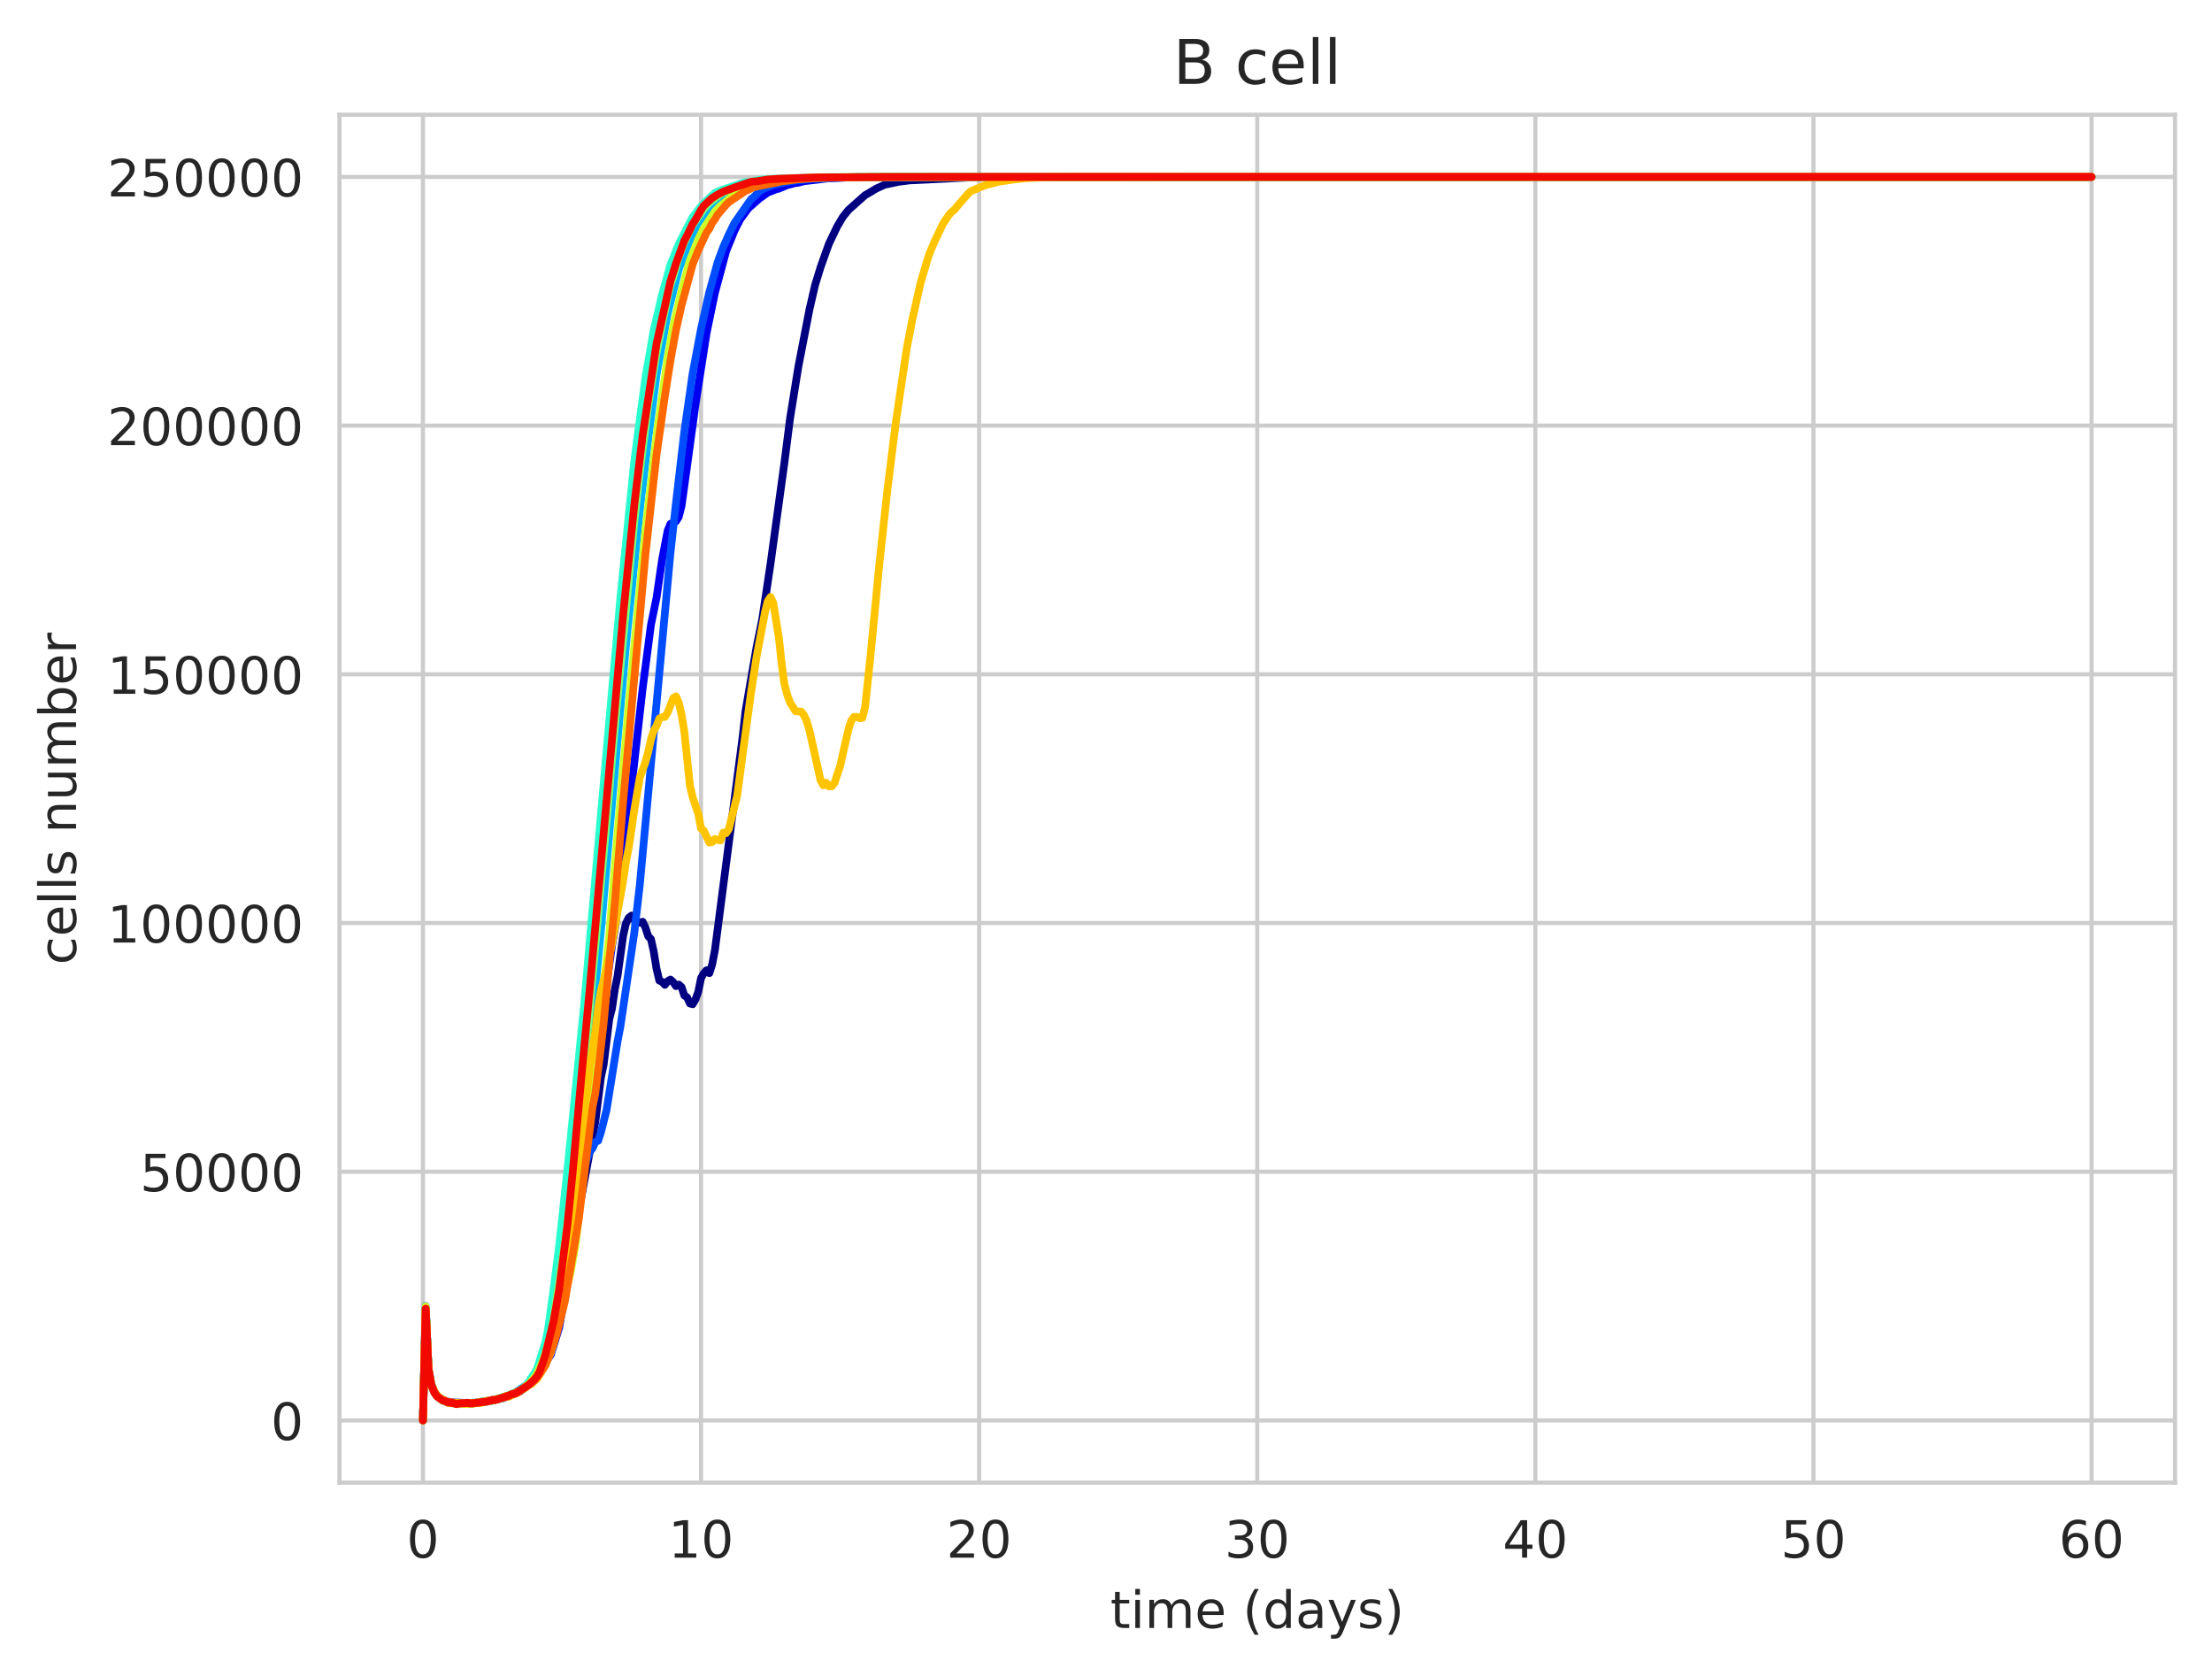 <?xml version="1.0" encoding="utf-8" standalone="no"?>
<!DOCTYPE svg PUBLIC "-//W3C//DTD SVG 1.1//EN"
  "http://www.w3.org/Graphics/SVG/1.1/DTD/svg11.dtd">
<!-- Created with matplotlib (https://matplotlib.org/) -->
<svg height="325.986pt" version="1.1" viewBox="0 0 430.373 325.986" width="430.373pt" xmlns="http://www.w3.org/2000/svg" xmlns:xlink="http://www.w3.org/1999/xlink">
 <defs>
  <style type="text/css">
*{stroke-linecap:butt;stroke-linejoin:round;white-space:pre;}
  </style>
 </defs>
 <g id="figure_1">
  <g id="patch_1">
   <path d="M 0 325.986 
L 430.373 325.986 
L 430.373 0 
L 0 0 
z
" style="fill:#ffffff;"/>
  </g>
  <g id="axes_1">
   <g id="patch_2">
    <path d="M 66.053 288.43 
L 423.173 288.43 
L 423.173 22.318 
L 66.053 22.318 
z
" style="fill:#ffffff;"/>
   </g>
   <g id="matplotlib.axis_1">
    <g id="xtick_1">
     <g id="line2d_1">
      <path clip-path="url(#pcdb2f65df1)" d="M 82.286 288.43 
L 82.286 22.318 
" style="fill:none;stroke:#cccccc;stroke-linecap:round;stroke-width:0.8;"/>
     </g>
     <g id="text_1">
      <!-- 0 -->
      <defs>
       <path d="M 31.781 66.406 
Q 24.172 66.406 20.328 58.906 
Q 16.5 51.422 16.5 36.375 
Q 16.5 21.391 20.328 13.891 
Q 24.172 6.391 31.781 6.391 
Q 39.453 6.391 43.281 13.891 
Q 47.125 21.391 47.125 36.375 
Q 47.125 51.422 43.281 58.906 
Q 39.453 66.406 31.781 66.406 
z
M 31.781 74.219 
Q 44.047 74.219 50.516 64.516 
Q 56.984 54.828 56.984 36.375 
Q 56.984 17.969 50.516 8.266 
Q 44.047 -1.422 31.781 -1.422 
Q 19.531 -1.422 13.062 8.266 
Q 6.594 17.969 6.594 36.375 
Q 6.594 54.828 13.062 64.516 
Q 19.531 74.219 31.781 74.219 
z
" id="DejaVuSans-48"/>
      </defs>
      <g style="fill:#262626;" transform="translate(79.105 303.029)scale(0.1 -0.1)">
       <use xlink:href="#DejaVuSans-48"/>
      </g>
     </g>
    </g>
    <g id="xtick_2">
     <g id="line2d_2">
      <path clip-path="url(#pcdb2f65df1)" d="M 136.395 288.43 
L 136.395 22.318 
" style="fill:none;stroke:#cccccc;stroke-linecap:round;stroke-width:0.8;"/>
     </g>
     <g id="text_2">
      <!-- 10 -->
      <defs>
       <path d="M 12.406 8.297 
L 28.516 8.297 
L 28.516 63.922 
L 10.984 60.406 
L 10.984 69.391 
L 28.422 72.906 
L 38.281 72.906 
L 38.281 8.297 
L 54.391 8.297 
L 54.391 0 
L 12.406 0 
z
" id="DejaVuSans-49"/>
      </defs>
      <g style="fill:#262626;" transform="translate(130.032 303.029)scale(0.1 -0.1)">
       <use xlink:href="#DejaVuSans-49"/>
       <use x="63.623" xlink:href="#DejaVuSans-48"/>
      </g>
     </g>
    </g>
    <g id="xtick_3">
     <g id="line2d_3">
      <path clip-path="url(#pcdb2f65df1)" d="M 190.504 288.43 
L 190.504 22.318 
" style="fill:none;stroke:#cccccc;stroke-linecap:round;stroke-width:0.8;"/>
     </g>
     <g id="text_3">
      <!-- 20 -->
      <defs>
       <path d="M 19.188 8.297 
L 53.609 8.297 
L 53.609 0 
L 7.328 0 
L 7.328 8.297 
Q 12.938 14.109 22.625 23.891 
Q 32.328 33.688 34.812 36.531 
Q 39.547 41.844 41.422 45.531 
Q 43.312 49.219 43.312 52.781 
Q 43.312 58.594 39.234 62.25 
Q 35.156 65.922 28.609 65.922 
Q 23.969 65.922 18.812 64.312 
Q 13.672 62.703 7.812 59.422 
L 7.812 69.391 
Q 13.766 71.781 18.938 73 
Q 24.125 74.219 28.422 74.219 
Q 39.75 74.219 46.484 68.547 
Q 53.219 62.891 53.219 53.422 
Q 53.219 48.922 51.531 44.891 
Q 49.859 40.875 45.406 35.406 
Q 44.188 33.984 37.641 27.219 
Q 31.109 20.453 19.188 8.297 
z
" id="DejaVuSans-50"/>
      </defs>
      <g style="fill:#262626;" transform="translate(184.142 303.029)scale(0.1 -0.1)">
       <use xlink:href="#DejaVuSans-50"/>
       <use x="63.623" xlink:href="#DejaVuSans-48"/>
      </g>
     </g>
    </g>
    <g id="xtick_4">
     <g id="line2d_4">
      <path clip-path="url(#pcdb2f65df1)" d="M 244.613 288.43 
L 244.613 22.318 
" style="fill:none;stroke:#cccccc;stroke-linecap:round;stroke-width:0.8;"/>
     </g>
     <g id="text_4">
      <!-- 30 -->
      <defs>
       <path d="M 40.578 39.312 
Q 47.656 37.797 51.625 33 
Q 55.609 28.219 55.609 21.188 
Q 55.609 10.406 48.188 4.484 
Q 40.766 -1.422 27.094 -1.422 
Q 22.516 -1.422 17.656 -0.516 
Q 12.797 0.391 7.625 2.203 
L 7.625 11.719 
Q 11.719 9.328 16.594 8.109 
Q 21.484 6.891 26.812 6.891 
Q 36.078 6.891 40.938 10.547 
Q 45.797 14.203 45.797 21.188 
Q 45.797 27.641 41.281 31.266 
Q 36.766 34.906 28.719 34.906 
L 20.219 34.906 
L 20.219 43.016 
L 29.109 43.016 
Q 36.375 43.016 40.234 45.922 
Q 44.094 48.828 44.094 54.297 
Q 44.094 59.906 40.109 62.906 
Q 36.141 65.922 28.719 65.922 
Q 24.656 65.922 20.016 65.031 
Q 15.375 64.156 9.812 62.312 
L 9.812 71.094 
Q 15.438 72.656 20.344 73.438 
Q 25.25 74.219 29.594 74.219 
Q 40.828 74.219 47.359 69.109 
Q 53.906 64.016 53.906 55.328 
Q 53.906 49.266 50.438 45.094 
Q 46.969 40.922 40.578 39.312 
z
" id="DejaVuSans-51"/>
      </defs>
      <g style="fill:#262626;" transform="translate(238.251 303.029)scale(0.1 -0.1)">
       <use xlink:href="#DejaVuSans-51"/>
       <use x="63.623" xlink:href="#DejaVuSans-48"/>
      </g>
     </g>
    </g>
    <g id="xtick_5">
     <g id="line2d_5">
      <path clip-path="url(#pcdb2f65df1)" d="M 298.722 288.43 
L 298.722 22.318 
" style="fill:none;stroke:#cccccc;stroke-linecap:round;stroke-width:0.8;"/>
     </g>
     <g id="text_5">
      <!-- 40 -->
      <defs>
       <path d="M 37.797 64.312 
L 12.891 25.391 
L 37.797 25.391 
z
M 35.203 72.906 
L 47.609 72.906 
L 47.609 25.391 
L 58.016 25.391 
L 58.016 17.188 
L 47.609 17.188 
L 47.609 0 
L 37.797 0 
L 37.797 17.188 
L 4.891 17.188 
L 4.891 26.703 
z
" id="DejaVuSans-52"/>
      </defs>
      <g style="fill:#262626;" transform="translate(292.36 303.029)scale(0.1 -0.1)">
       <use xlink:href="#DejaVuSans-52"/>
       <use x="63.623" xlink:href="#DejaVuSans-48"/>
      </g>
     </g>
    </g>
    <g id="xtick_6">
     <g id="line2d_6">
      <path clip-path="url(#pcdb2f65df1)" d="M 352.831 288.43 
L 352.831 22.318 
" style="fill:none;stroke:#cccccc;stroke-linecap:round;stroke-width:0.8;"/>
     </g>
     <g id="text_6">
      <!-- 50 -->
      <defs>
       <path d="M 10.797 72.906 
L 49.516 72.906 
L 49.516 64.594 
L 19.828 64.594 
L 19.828 46.734 
Q 21.969 47.469 24.109 47.828 
Q 26.266 48.188 28.422 48.188 
Q 40.625 48.188 47.75 41.5 
Q 54.891 34.812 54.891 23.391 
Q 54.891 11.625 47.562 5.094 
Q 40.234 -1.422 26.906 -1.422 
Q 22.312 -1.422 17.547 -0.641 
Q 12.797 0.141 7.719 1.703 
L 7.719 11.625 
Q 12.109 9.234 16.797 8.062 
Q 21.484 6.891 26.703 6.891 
Q 35.156 6.891 40.078 11.328 
Q 45.016 15.766 45.016 23.391 
Q 45.016 31 40.078 35.438 
Q 35.156 39.891 26.703 39.891 
Q 22.75 39.891 18.812 39.016 
Q 14.891 38.141 10.797 36.281 
z
" id="DejaVuSans-53"/>
      </defs>
      <g style="fill:#262626;" transform="translate(346.469 303.029)scale(0.1 -0.1)">
       <use xlink:href="#DejaVuSans-53"/>
       <use x="63.623" xlink:href="#DejaVuSans-48"/>
      </g>
     </g>
    </g>
    <g id="xtick_7">
     <g id="line2d_7">
      <path clip-path="url(#pcdb2f65df1)" d="M 406.94 288.43 
L 406.94 22.318 
" style="fill:none;stroke:#cccccc;stroke-linecap:round;stroke-width:0.8;"/>
     </g>
     <g id="text_7">
      <!-- 60 -->
      <defs>
       <path d="M 33.016 40.375 
Q 26.375 40.375 22.484 35.828 
Q 18.609 31.297 18.609 23.391 
Q 18.609 15.531 22.484 10.953 
Q 26.375 6.391 33.016 6.391 
Q 39.656 6.391 43.531 10.953 
Q 47.406 15.531 47.406 23.391 
Q 47.406 31.297 43.531 35.828 
Q 39.656 40.375 33.016 40.375 
z
M 52.594 71.297 
L 52.594 62.312 
Q 48.875 64.062 45.094 64.984 
Q 41.312 65.922 37.594 65.922 
Q 27.828 65.922 22.672 59.328 
Q 17.531 52.734 16.797 39.406 
Q 19.672 43.656 24.016 45.922 
Q 28.375 48.188 33.594 48.188 
Q 44.578 48.188 50.953 41.516 
Q 57.328 34.859 57.328 23.391 
Q 57.328 12.156 50.688 5.359 
Q 44.047 -1.422 33.016 -1.422 
Q 20.359 -1.422 13.672 8.266 
Q 6.984 17.969 6.984 36.375 
Q 6.984 53.656 15.188 63.938 
Q 23.391 74.219 37.203 74.219 
Q 40.922 74.219 44.703 73.484 
Q 48.484 72.75 52.594 71.297 
z
" id="DejaVuSans-54"/>
      </defs>
      <g style="fill:#262626;" transform="translate(400.578 303.029)scale(0.1 -0.1)">
       <use xlink:href="#DejaVuSans-54"/>
       <use x="63.623" xlink:href="#DejaVuSans-48"/>
      </g>
     </g>
    </g>
    <g id="text_8">
     <!-- time (days) -->
     <defs>
      <path d="M 18.312 70.219 
L 18.312 54.688 
L 36.812 54.688 
L 36.812 47.703 
L 18.312 47.703 
L 18.312 18.016 
Q 18.312 11.328 20.141 9.422 
Q 21.969 7.516 27.594 7.516 
L 36.812 7.516 
L 36.812 0 
L 27.594 0 
Q 17.188 0 13.234 3.875 
Q 9.281 7.766 9.281 18.016 
L 9.281 47.703 
L 2.688 47.703 
L 2.688 54.688 
L 9.281 54.688 
L 9.281 70.219 
z
" id="DejaVuSans-116"/>
      <path d="M 9.422 54.688 
L 18.406 54.688 
L 18.406 0 
L 9.422 0 
z
M 9.422 75.984 
L 18.406 75.984 
L 18.406 64.594 
L 9.422 64.594 
z
" id="DejaVuSans-105"/>
      <path d="M 52 44.188 
Q 55.375 50.25 60.062 53.125 
Q 64.75 56 71.094 56 
Q 79.641 56 84.281 50.016 
Q 88.922 44.047 88.922 33.016 
L 88.922 0 
L 79.891 0 
L 79.891 32.719 
Q 79.891 40.578 77.094 44.375 
Q 74.312 48.188 68.609 48.188 
Q 61.625 48.188 57.562 43.547 
Q 53.516 38.922 53.516 30.906 
L 53.516 0 
L 44.484 0 
L 44.484 32.719 
Q 44.484 40.625 41.703 44.406 
Q 38.922 48.188 33.109 48.188 
Q 26.219 48.188 22.156 43.531 
Q 18.109 38.875 18.109 30.906 
L 18.109 0 
L 9.078 0 
L 9.078 54.688 
L 18.109 54.688 
L 18.109 46.188 
Q 21.188 51.219 25.484 53.609 
Q 29.781 56 35.688 56 
Q 41.656 56 45.828 52.969 
Q 50 49.953 52 44.188 
z
" id="DejaVuSans-109"/>
      <path d="M 56.203 29.594 
L 56.203 25.203 
L 14.891 25.203 
Q 15.484 15.922 20.484 11.062 
Q 25.484 6.203 34.422 6.203 
Q 39.594 6.203 44.453 7.469 
Q 49.312 8.734 54.109 11.281 
L 54.109 2.781 
Q 49.266 0.734 44.188 -0.344 
Q 39.109 -1.422 33.891 -1.422 
Q 20.797 -1.422 13.156 6.188 
Q 5.516 13.812 5.516 26.812 
Q 5.516 40.234 12.766 48.109 
Q 20.016 56 32.328 56 
Q 43.359 56 49.781 48.891 
Q 56.203 41.797 56.203 29.594 
z
M 47.219 32.234 
Q 47.125 39.594 43.094 43.984 
Q 39.062 48.391 32.422 48.391 
Q 24.906 48.391 20.391 44.141 
Q 15.875 39.891 15.188 32.172 
z
" id="DejaVuSans-101"/>
      <path id="DejaVuSans-32"/>
      <path d="M 31 75.875 
Q 24.469 64.656 21.281 53.656 
Q 18.109 42.672 18.109 31.391 
Q 18.109 20.125 21.312 9.062 
Q 24.516 -2 31 -13.188 
L 23.188 -13.188 
Q 15.875 -1.703 12.234 9.375 
Q 8.594 20.453 8.594 31.391 
Q 8.594 42.281 12.203 53.312 
Q 15.828 64.359 23.188 75.875 
z
" id="DejaVuSans-40"/>
      <path d="M 45.406 46.391 
L 45.406 75.984 
L 54.391 75.984 
L 54.391 0 
L 45.406 0 
L 45.406 8.203 
Q 42.578 3.328 38.25 0.953 
Q 33.938 -1.422 27.875 -1.422 
Q 17.969 -1.422 11.734 6.484 
Q 5.516 14.406 5.516 27.297 
Q 5.516 40.188 11.734 48.094 
Q 17.969 56 27.875 56 
Q 33.938 56 38.25 53.625 
Q 42.578 51.266 45.406 46.391 
z
M 14.797 27.297 
Q 14.797 17.391 18.875 11.75 
Q 22.953 6.109 30.078 6.109 
Q 37.203 6.109 41.297 11.75 
Q 45.406 17.391 45.406 27.297 
Q 45.406 37.203 41.297 42.844 
Q 37.203 48.484 30.078 48.484 
Q 22.953 48.484 18.875 42.844 
Q 14.797 37.203 14.797 27.297 
z
" id="DejaVuSans-100"/>
      <path d="M 34.281 27.484 
Q 23.391 27.484 19.188 25 
Q 14.984 22.516 14.984 16.5 
Q 14.984 11.719 18.141 8.906 
Q 21.297 6.109 26.703 6.109 
Q 34.188 6.109 38.703 11.406 
Q 43.219 16.703 43.219 25.484 
L 43.219 27.484 
z
M 52.203 31.203 
L 52.203 0 
L 43.219 0 
L 43.219 8.297 
Q 40.141 3.328 35.547 0.953 
Q 30.953 -1.422 24.312 -1.422 
Q 15.922 -1.422 10.953 3.297 
Q 6 8.016 6 15.922 
Q 6 25.141 12.172 29.828 
Q 18.359 34.516 30.609 34.516 
L 43.219 34.516 
L 43.219 35.406 
Q 43.219 41.609 39.141 45 
Q 35.062 48.391 27.688 48.391 
Q 23 48.391 18.547 47.266 
Q 14.109 46.141 10.016 43.891 
L 10.016 52.203 
Q 14.938 54.109 19.578 55.047 
Q 24.219 56 28.609 56 
Q 40.484 56 46.344 49.844 
Q 52.203 43.703 52.203 31.203 
z
" id="DejaVuSans-97"/>
      <path d="M 32.172 -5.078 
Q 28.375 -14.844 24.75 -17.812 
Q 21.141 -20.797 15.094 -20.797 
L 7.906 -20.797 
L 7.906 -13.281 
L 13.188 -13.281 
Q 16.891 -13.281 18.938 -11.516 
Q 21 -9.766 23.484 -3.219 
L 25.094 0.875 
L 2.984 54.688 
L 12.5 54.688 
L 29.594 11.922 
L 46.688 54.688 
L 56.203 54.688 
z
" id="DejaVuSans-121"/>
      <path d="M 44.281 53.078 
L 44.281 44.578 
Q 40.484 46.531 36.375 47.5 
Q 32.281 48.484 27.875 48.484 
Q 21.188 48.484 17.844 46.438 
Q 14.5 44.391 14.5 40.281 
Q 14.5 37.156 16.891 35.375 
Q 19.281 33.594 26.516 31.984 
L 29.594 31.297 
Q 39.156 29.25 43.188 25.516 
Q 47.219 21.781 47.219 15.094 
Q 47.219 7.469 41.188 3.016 
Q 35.156 -1.422 24.609 -1.422 
Q 20.219 -1.422 15.453 -0.562 
Q 10.688 0.297 5.422 2 
L 5.422 11.281 
Q 10.406 8.688 15.234 7.391 
Q 20.062 6.109 24.812 6.109 
Q 31.156 6.109 34.562 8.281 
Q 37.984 10.453 37.984 14.406 
Q 37.984 18.062 35.516 20.016 
Q 33.062 21.969 24.703 23.781 
L 21.578 24.516 
Q 13.234 26.266 9.516 29.906 
Q 5.812 33.547 5.812 39.891 
Q 5.812 47.609 11.281 51.797 
Q 16.75 56 26.812 56 
Q 31.781 56 36.172 55.266 
Q 40.578 54.547 44.281 53.078 
z
" id="DejaVuSans-115"/>
      <path d="M 8.016 75.875 
L 15.828 75.875 
Q 23.141 64.359 26.781 53.312 
Q 30.422 42.281 30.422 31.391 
Q 30.422 20.453 26.781 9.375 
Q 23.141 -1.703 15.828 -13.188 
L 8.016 -13.188 
Q 14.5 -2 17.703 9.062 
Q 20.906 20.125 20.906 31.391 
Q 20.906 42.672 17.703 53.656 
Q 14.5 64.656 8.016 75.875 
z
" id="DejaVuSans-41"/>
     </defs>
     <g style="fill:#262626;" transform="translate(216.024 316.707)scale(0.1 -0.1)">
      <use xlink:href="#DejaVuSans-116"/>
      <use x="39.209" xlink:href="#DejaVuSans-105"/>
      <use x="66.992" xlink:href="#DejaVuSans-109"/>
      <use x="164.404" xlink:href="#DejaVuSans-101"/>
      <use x="225.928" xlink:href="#DejaVuSans-32"/>
      <use x="257.715" xlink:href="#DejaVuSans-40"/>
      <use x="296.729" xlink:href="#DejaVuSans-100"/>
      <use x="360.205" xlink:href="#DejaVuSans-97"/>
      <use x="421.484" xlink:href="#DejaVuSans-121"/>
      <use x="480.664" xlink:href="#DejaVuSans-115"/>
      <use x="532.764" xlink:href="#DejaVuSans-41"/>
     </g>
    </g>
   </g>
   <g id="matplotlib.axis_2">
    <g id="ytick_1">
     <g id="line2d_8">
      <path clip-path="url(#pcdb2f65df1)" d="M 66.053 276.334 
L 423.173 276.334 
" style="fill:none;stroke:#cccccc;stroke-linecap:round;stroke-width:0.8;"/>
     </g>
     <g id="text_9">
      <!-- 0 -->
      <g style="fill:#262626;" transform="translate(52.691 280.133)scale(0.1 -0.1)">
       <use xlink:href="#DejaVuSans-48"/>
      </g>
     </g>
    </g>
    <g id="ytick_2">
     <g id="line2d_9">
      <path clip-path="url(#pcdb2f65df1)" d="M 66.053 227.95 
L 423.173 227.95 
" style="fill:none;stroke:#cccccc;stroke-linecap:round;stroke-width:0.8;"/>
     </g>
     <g id="text_10">
      <!-- 50000 -->
      <g style="fill:#262626;" transform="translate(27.241 231.75)scale(0.1 -0.1)">
       <use xlink:href="#DejaVuSans-53"/>
       <use x="63.623" xlink:href="#DejaVuSans-48"/>
       <use x="127.246" xlink:href="#DejaVuSans-48"/>
       <use x="190.869" xlink:href="#DejaVuSans-48"/>
       <use x="254.492" xlink:href="#DejaVuSans-48"/>
      </g>
     </g>
    </g>
    <g id="ytick_3">
     <g id="line2d_10">
      <path clip-path="url(#pcdb2f65df1)" d="M 66.053 179.567 
L 423.173 179.567 
" style="fill:none;stroke:#cccccc;stroke-linecap:round;stroke-width:0.8;"/>
     </g>
     <g id="text_11">
      <!-- 100000 -->
      <g style="fill:#262626;" transform="translate(20.878 183.366)scale(0.1 -0.1)">
       <use xlink:href="#DejaVuSans-49"/>
       <use x="63.623" xlink:href="#DejaVuSans-48"/>
       <use x="127.246" xlink:href="#DejaVuSans-48"/>
       <use x="190.869" xlink:href="#DejaVuSans-48"/>
       <use x="254.492" xlink:href="#DejaVuSans-48"/>
       <use x="318.115" xlink:href="#DejaVuSans-48"/>
      </g>
     </g>
    </g>
    <g id="ytick_4">
     <g id="line2d_11">
      <path clip-path="url(#pcdb2f65df1)" d="M 66.053 131.183 
L 423.173 131.183 
" style="fill:none;stroke:#cccccc;stroke-linecap:round;stroke-width:0.8;"/>
     </g>
     <g id="text_12">
      <!-- 150000 -->
      <g style="fill:#262626;" transform="translate(20.878 134.982)scale(0.1 -0.1)">
       <use xlink:href="#DejaVuSans-49"/>
       <use x="63.623" xlink:href="#DejaVuSans-53"/>
       <use x="127.246" xlink:href="#DejaVuSans-48"/>
       <use x="190.869" xlink:href="#DejaVuSans-48"/>
       <use x="254.492" xlink:href="#DejaVuSans-48"/>
       <use x="318.115" xlink:href="#DejaVuSans-48"/>
      </g>
     </g>
    </g>
    <g id="ytick_5">
     <g id="line2d_12">
      <path clip-path="url(#pcdb2f65df1)" d="M 66.053 82.799 
L 423.173 82.799 
" style="fill:none;stroke:#cccccc;stroke-linecap:round;stroke-width:0.8;"/>
     </g>
     <g id="text_13">
      <!-- 200000 -->
      <g style="fill:#262626;" transform="translate(20.878 86.598)scale(0.1 -0.1)">
       <use xlink:href="#DejaVuSans-50"/>
       <use x="63.623" xlink:href="#DejaVuSans-48"/>
       <use x="127.246" xlink:href="#DejaVuSans-48"/>
       <use x="190.869" xlink:href="#DejaVuSans-48"/>
       <use x="254.492" xlink:href="#DejaVuSans-48"/>
       <use x="318.115" xlink:href="#DejaVuSans-48"/>
      </g>
     </g>
    </g>
    <g id="ytick_6">
     <g id="line2d_13">
      <path clip-path="url(#pcdb2f65df1)" d="M 66.053 34.415 
L 423.173 34.415 
" style="fill:none;stroke:#cccccc;stroke-linecap:round;stroke-width:0.8;"/>
     </g>
     <g id="text_14">
      <!-- 250000 -->
      <g style="fill:#262626;" transform="translate(20.878 38.214)scale(0.1 -0.1)">
       <use xlink:href="#DejaVuSans-50"/>
       <use x="63.623" xlink:href="#DejaVuSans-53"/>
       <use x="127.246" xlink:href="#DejaVuSans-48"/>
       <use x="190.869" xlink:href="#DejaVuSans-48"/>
       <use x="254.492" xlink:href="#DejaVuSans-48"/>
       <use x="318.115" xlink:href="#DejaVuSans-48"/>
      </g>
     </g>
    </g>
    <g id="text_15">
     <!-- cells number -->
     <defs>
      <path d="M 48.781 52.594 
L 48.781 44.188 
Q 44.969 46.297 41.141 47.344 
Q 37.312 48.391 33.406 48.391 
Q 24.656 48.391 19.812 42.844 
Q 14.984 37.312 14.984 27.297 
Q 14.984 17.281 19.812 11.734 
Q 24.656 6.203 33.406 6.203 
Q 37.312 6.203 41.141 7.25 
Q 44.969 8.297 48.781 10.406 
L 48.781 2.094 
Q 45.016 0.344 40.984 -0.531 
Q 36.969 -1.422 32.422 -1.422 
Q 20.062 -1.422 12.781 6.344 
Q 5.516 14.109 5.516 27.297 
Q 5.516 40.672 12.859 48.328 
Q 20.219 56 33.016 56 
Q 37.156 56 41.109 55.141 
Q 45.062 54.297 48.781 52.594 
z
" id="DejaVuSans-99"/>
      <path d="M 9.422 75.984 
L 18.406 75.984 
L 18.406 0 
L 9.422 0 
z
" id="DejaVuSans-108"/>
      <path d="M 54.891 33.016 
L 54.891 0 
L 45.906 0 
L 45.906 32.719 
Q 45.906 40.484 42.875 44.328 
Q 39.844 48.188 33.797 48.188 
Q 26.516 48.188 22.312 43.547 
Q 18.109 38.922 18.109 30.906 
L 18.109 0 
L 9.078 0 
L 9.078 54.688 
L 18.109 54.688 
L 18.109 46.188 
Q 21.344 51.125 25.703 53.562 
Q 30.078 56 35.797 56 
Q 45.219 56 50.047 50.172 
Q 54.891 44.344 54.891 33.016 
z
" id="DejaVuSans-110"/>
      <path d="M 8.5 21.578 
L 8.5 54.688 
L 17.484 54.688 
L 17.484 21.922 
Q 17.484 14.156 20.5 10.266 
Q 23.531 6.391 29.594 6.391 
Q 36.859 6.391 41.078 11.031 
Q 45.312 15.672 45.312 23.688 
L 45.312 54.688 
L 54.297 54.688 
L 54.297 0 
L 45.312 0 
L 45.312 8.406 
Q 42.047 3.422 37.719 1 
Q 33.406 -1.422 27.688 -1.422 
Q 18.266 -1.422 13.375 4.438 
Q 8.5 10.297 8.5 21.578 
z
M 31.109 56 
z
" id="DejaVuSans-117"/>
      <path d="M 48.688 27.297 
Q 48.688 37.203 44.609 42.844 
Q 40.531 48.484 33.406 48.484 
Q 26.266 48.484 22.188 42.844 
Q 18.109 37.203 18.109 27.297 
Q 18.109 17.391 22.188 11.75 
Q 26.266 6.109 33.406 6.109 
Q 40.531 6.109 44.609 11.75 
Q 48.688 17.391 48.688 27.297 
z
M 18.109 46.391 
Q 20.953 51.266 25.266 53.625 
Q 29.594 56 35.594 56 
Q 45.562 56 51.781 48.094 
Q 58.016 40.188 58.016 27.297 
Q 58.016 14.406 51.781 6.484 
Q 45.562 -1.422 35.594 -1.422 
Q 29.594 -1.422 25.266 0.953 
Q 20.953 3.328 18.109 8.203 
L 18.109 0 
L 9.078 0 
L 9.078 75.984 
L 18.109 75.984 
z
" id="DejaVuSans-98"/>
      <path d="M 41.109 46.297 
Q 39.594 47.172 37.812 47.578 
Q 36.031 48 33.891 48 
Q 26.266 48 22.188 43.047 
Q 18.109 38.094 18.109 28.812 
L 18.109 0 
L 9.078 0 
L 9.078 54.688 
L 18.109 54.688 
L 18.109 46.188 
Q 20.953 51.172 25.484 53.578 
Q 30.031 56 36.531 56 
Q 37.453 56 38.578 55.875 
Q 39.703 55.766 41.062 55.516 
z
" id="DejaVuSans-114"/>
     </defs>
     <g style="fill:#262626;" transform="translate(14.798 187.686)rotate(-90)scale(0.1 -0.1)">
      <use xlink:href="#DejaVuSans-99"/>
      <use x="54.98" xlink:href="#DejaVuSans-101"/>
      <use x="116.504" xlink:href="#DejaVuSans-108"/>
      <use x="144.287" xlink:href="#DejaVuSans-108"/>
      <use x="172.07" xlink:href="#DejaVuSans-115"/>
      <use x="224.17" xlink:href="#DejaVuSans-32"/>
      <use x="255.957" xlink:href="#DejaVuSans-110"/>
      <use x="319.336" xlink:href="#DejaVuSans-117"/>
      <use x="382.715" xlink:href="#DejaVuSans-109"/>
      <use x="480.127" xlink:href="#DejaVuSans-98"/>
      <use x="543.604" xlink:href="#DejaVuSans-101"/>
      <use x="605.127" xlink:href="#DejaVuSans-114"/>
     </g>
    </g>
   </g>
   <g id="line2d_14">
    <path clip-path="url(#pcdb2f65df1)" d="M 82.286 276.334 
L 82.827 254.394 
L 83.368 266.287 
L 83.909 269.307 
L 84.45 270.737 
L 84.991 271.493 
L 85.532 272.013 
L 87.156 272.79 
L 92.025 272.978 
L 97.977 271.98 
L 101.765 270.143 
L 102.306 269.765 
L 102.847 269.083 
L 103.929 268.102 
L 105.012 266.239 
L 106.094 263.609 
L 108.799 255.007 
L 109.34 252.908 
L 110.423 246.182 
L 111.505 240.768 
L 112.046 238.561 
L 115.833 218.201 
L 116.916 209.616 
L 117.457 207.058 
L 118.539 198.29 
L 119.08 196.149 
L 119.621 192.443 
L 120.162 189.809 
L 121.244 182.015 
L 121.785 179.646 
L 122.327 178.532 
L 122.868 178.116 
L 123.409 178.981 
L 124.491 179.511 
L 125.032 179.318 
L 125.573 180.457 
L 126.114 182.124 
L 126.655 182.693 
L 127.196 185.151 
L 127.737 188.476 
L 128.279 190.769 
L 128.82 190.995 
L 129.361 191.593 
L 129.902 190.875 
L 130.443 190.562 
L 130.984 191.06 
L 131.525 191.844 
L 132.066 191.539 
L 132.607 192.022 
L 133.148 193.668 
L 133.689 194.029 
L 134.231 195.224 
L 134.772 195.366 
L 135.313 194.426 
L 135.854 192.952 
L 136.395 190.284 
L 136.936 189.342 
L 137.477 188.742 
L 138.018 189.321 
L 138.559 187.635 
L 139.1 184.816 
L 144.511 143.152 
L 145.052 138.321 
L 146.135 132.033 
L 147.217 125.789 
L 148.299 120.491 
L 149.922 109.629 
L 152.628 89.94 
L 153.71 81.441 
L 155.333 71.33 
L 157.497 60.169 
L 158.58 55.485 
L 159.662 51.949 
L 161.285 47.411 
L 162.908 44.027 
L 163.991 42.199 
L 165.073 40.849 
L 168.319 37.965 
L 169.401 37.343 
L 170.484 36.682 
L 172.107 35.947 
L 174.812 35.372 
L 176.977 35.097 
L 189.422 34.485 
L 221.887 34.419 
L 406.94 34.415 
L 406.94 34.415 
" style="fill:none;stroke:#000080;stroke-linecap:round;stroke-width:1.5;"/>
   </g>
   <g id="line2d_15">
    <path clip-path="url(#pcdb2f65df1)" d="M 82.286 276.334 
L 82.827 254.486 
L 83.368 266.448 
L 83.909 269.394 
L 84.45 270.689 
L 84.991 271.5 
L 86.073 272.34 
L 87.697 272.97 
L 89.32 273.049 
L 89.861 273.149 
L 90.943 273.054 
L 92.025 273.013 
L 93.649 272.782 
L 94.19 272.65 
L 94.731 272.665 
L 95.813 272.44 
L 96.895 272.211 
L 101.224 270.673 
L 101.765 270.198 
L 102.306 269.88 
L 104.471 267.733 
L 107.176 263.542 
L 108.799 258.254 
L 109.881 252.031 
L 113.128 226.391 
L 114.751 211.981 
L 115.292 209.606 
L 116.375 203.687 
L 117.998 191.563 
L 119.08 183.958 
L 119.621 180.767 
L 122.868 153.171 
L 125.032 133.956 
L 126.655 121.551 
L 127.737 116.285 
L 128.82 108.844 
L 129.902 103.237 
L 130.443 101.905 
L 130.984 101.772 
L 131.525 101.422 
L 132.066 100.551 
L 132.607 98.411 
L 133.689 90.613 
L 135.313 78.714 
L 137.477 64.802 
L 139.1 56.962 
L 141.265 48.912 
L 142.888 44.909 
L 143.97 42.755 
L 145.593 40.534 
L 147.758 38.617 
L 149.381 37.473 
L 151.004 36.825 
L 151.545 36.694 
L 153.169 36.017 
L 154.792 35.601 
L 155.333 35.547 
L 156.415 35.256 
L 161.285 34.685 
L 165.073 34.505 
L 169.401 34.433 
L 196.456 34.421 
L 260.846 34.416 
L 406.94 34.415 
L 406.94 34.415 
" style="fill:none;stroke:#0000f1;stroke-linecap:round;stroke-width:1.5;"/>
   </g>
   <g id="line2d_16">
    <path clip-path="url(#pcdb2f65df1)" d="M 82.286 276.334 
L 82.827 254.061 
L 83.368 266.306 
L 83.909 269.181 
L 84.45 270.624 
L 84.991 271.554 
L 86.073 272.371 
L 86.615 272.635 
L 87.156 272.686 
L 87.697 272.911 
L 88.238 272.958 
L 88.779 273.125 
L 89.861 273.048 
L 90.943 273.092 
L 94.731 272.629 
L 95.272 272.591 
L 96.895 272.162 
L 97.977 271.971 
L 98.519 271.653 
L 99.06 271.584 
L 100.142 271.129 
L 100.683 270.644 
L 101.765 270.231 
L 102.306 269.828 
L 104.471 267.41 
L 105.012 266.517 
L 106.635 262.851 
L 107.717 259.196 
L 109.881 248.491 
L 112.046 236.152 
L 112.587 232.008 
L 113.128 229.001 
L 113.669 227.002 
L 114.751 224.081 
L 115.292 223.392 
L 115.833 222.148 
L 116.375 221.934 
L 116.916 220.279 
L 117.998 216.017 
L 120.162 202.551 
L 120.703 199.728 
L 123.409 181.475 
L 124.491 172.059 
L 130.443 107.565 
L 131.525 97.819 
L 133.148 83.948 
L 134.772 72.605 
L 136.395 63.987 
L 138.018 56.81 
L 139.641 50.972 
L 140.724 48.055 
L 141.806 45.609 
L 142.888 43.402 
L 146.135 38.727 
L 146.676 38.307 
L 147.758 37.242 
L 148.299 36.846 
L 150.463 35.962 
L 152.087 35.626 
L 153.71 35.281 
L 155.874 34.983 
L 158.58 34.735 
L 167.237 34.458 
L 178.059 34.426 
L 244.613 34.416 
L 274.914 34.415 
L 406.94 34.415 
L 406.94 34.415 
" style="fill:none;stroke:#004cff;stroke-linecap:round;stroke-width:1.5;"/>
   </g>
   <g id="line2d_17">
    <path clip-path="url(#pcdb2f65df1)" d="M 82.286 276.334 
L 82.827 254.471 
L 83.368 266.264 
L 83.909 269.243 
L 84.45 270.626 
L 84.991 271.595 
L 86.615 272.683 
L 87.156 272.641 
L 87.697 272.88 
L 88.779 272.93 
L 89.32 273.151 
L 89.861 273.106 
L 90.402 272.905 
L 90.943 273.113 
L 92.567 272.91 
L 94.19 272.675 
L 94.731 272.659 
L 95.272 272.495 
L 95.813 272.491 
L 96.354 272.321 
L 96.895 272.033 
L 97.977 271.858 
L 98.519 271.648 
L 99.06 271.58 
L 100.683 270.796 
L 101.224 270.236 
L 102.847 269.155 
L 105.553 264.976 
L 106.635 262.821 
L 108.258 258.123 
L 110.423 247.715 
L 110.964 244.857 
L 111.505 241.165 
L 112.046 236.02 
L 115.292 198.197 
L 116.916 181.047 
L 118.539 162.323 
L 121.785 125.62 
L 124.491 99.218 
L 126.114 85.447 
L 127.737 72.932 
L 129.902 61.024 
L 132.066 52.441 
L 134.231 46.721 
L 135.313 44.827 
L 136.936 42.216 
L 138.018 40.599 
L 139.641 39.002 
L 141.265 37.734 
L 142.347 36.954 
L 143.429 36.481 
L 146.135 35.843 
L 146.676 35.595 
L 154.251 34.864 
L 157.497 34.649 
L 166.696 34.442 
L 181.305 34.417 
L 196.456 34.418 
L 406.94 34.415 
L 406.94 34.415 
" style="fill:none;stroke:#00b0ff;stroke-linecap:round;stroke-width:1.5;"/>
   </g>
   <g id="line2d_18">
    <path clip-path="url(#pcdb2f65df1)" d="M 82.286 276.334 
L 82.827 254.36 
L 83.368 266.392 
L 83.909 269.304 
L 84.45 270.637 
L 84.991 271.411 
L 86.073 272.474 
L 86.615 272.553 
L 87.156 272.848 
L 88.779 273.018 
L 89.32 272.933 
L 90.402 273.162 
L 90.943 273.056 
L 91.484 273.089 
L 92.025 272.841 
L 92.567 272.987 
L 93.108 272.74 
L 94.731 272.635 
L 96.354 272.234 
L 97.436 272.152 
L 97.977 271.693 
L 98.519 271.735 
L 99.06 271.386 
L 99.601 271.314 
L 101.224 270.547 
L 102.306 269.65 
L 104.471 266.356 
L 106.094 261.21 
L 106.635 258.573 
L 107.717 250.706 
L 108.799 242.313 
L 110.423 227.38 
L 113.669 195.336 
L 117.998 146.281 
L 120.703 116.358 
L 123.409 89.714 
L 125.573 73.489 
L 127.196 64.219 
L 128.82 57.308 
L 130.443 51.531 
L 132.066 47.476 
L 134.772 42.24 
L 136.395 40.128 
L 137.477 39.019 
L 139.1 37.542 
L 140.183 37.03 
L 144.511 35.596 
L 145.052 35.45 
L 146.135 35.346 
L 147.758 34.997 
L 149.922 34.809 
L 160.744 34.463 
L 180.223 34.425 
L 212.689 34.416 
L 227.839 34.415 
L 289.524 34.415 
L 406.94 34.415 
L 406.94 34.415 
" style="fill:none;stroke:#29ffce;stroke-linecap:round;stroke-width:1.5;"/>
   </g>
   <g id="line2d_19">
    <path clip-path="url(#pcdb2f65df1)" d="M 82.286 276.334 
L 82.827 254.459 
L 83.368 266.216 
L 83.909 269.209 
L 84.45 270.637 
L 84.991 271.53 
L 85.532 272.033 
L 87.156 272.852 
L 90.402 273.12 
L 93.108 272.869 
L 93.649 272.692 
L 94.19 272.677 
L 94.731 272.496 
L 95.272 272.531 
L 96.354 272.371 
L 96.895 272.026 
L 97.436 271.987 
L 100.683 270.743 
L 101.224 270.498 
L 102.847 269.25 
L 103.929 268.117 
L 104.471 267.346 
L 105.553 264.924 
L 106.094 263.524 
L 107.176 259.738 
L 108.799 249.234 
L 110.423 237.875 
L 112.046 225.899 
L 118.539 154.084 
L 119.621 141.511 
L 123.409 101.593 
L 124.491 91.789 
L 126.114 78.97 
L 127.737 68.686 
L 129.902 57.797 
L 130.443 55.522 
L 130.984 53.918 
L 132.066 50.09 
L 133.148 47.232 
L 134.231 44.852 
L 134.772 43.779 
L 136.936 40.694 
L 138.018 39.423 
L 139.1 38.623 
L 140.183 37.768 
L 140.724 37.44 
L 141.806 37.113 
L 142.888 36.8 
L 143.97 36.478 
L 145.052 36.125 
L 146.676 35.604 
L 148.84 35.213 
L 151.004 34.88 
L 153.71 34.729 
L 165.614 34.456 
L 176.436 34.424 
L 234.332 34.418 
L 297.64 34.415 
L 406.94 34.415 
L 406.94 34.415 
" style="fill:none;stroke:#7dff7a;stroke-linecap:round;stroke-width:1.5;"/>
   </g>
   <g id="line2d_20">
    <path clip-path="url(#pcdb2f65df1)" d="M 82.286 276.334 
L 82.827 254.126 
L 83.368 266.486 
L 83.909 269.29 
L 84.45 270.802 
L 86.073 272.472 
L 88.238 273.035 
L 89.861 273.12 
L 90.402 273.144 
L 90.943 273.035 
L 92.025 273.078 
L 94.19 272.834 
L 94.731 272.502 
L 95.272 272.548 
L 97.977 271.887 
L 98.519 271.62 
L 99.601 271.36 
L 100.142 271.191 
L 101.765 270.207 
L 102.306 269.618 
L 102.847 269.353 
L 103.929 268.07 
L 104.471 267.256 
L 105.553 264.875 
L 106.094 263.359 
L 106.635 261.48 
L 107.176 260.047 
L 107.717 258.059 
L 108.258 256.827 
L 108.799 255.216 
L 109.34 252.907 
L 110.423 249.766 
L 110.964 247.868 
L 112.046 241.674 
L 113.669 227.342 
L 114.21 221.036 
L 118.539 182.125 
L 120.162 162.076 
L 122.327 137.176 
L 125.573 103.18 
L 127.737 84.73 
L 129.902 69.591 
L 130.984 63.468 
L 132.607 56.603 
L 134.231 50.653 
L 135.854 46.567 
L 136.936 44.37 
L 138.559 41.949 
L 139.1 41.132 
L 140.183 40.031 
L 142.888 37.848 
L 145.593 36.563 
L 146.676 36.199 
L 148.299 35.697 
L 152.087 35.085 
L 157.497 34.58 
L 159.662 34.484 
L 168.319 34.433 
L 240.825 34.414 
L 406.94 34.415 
L 406.94 34.415 
" style="fill:none;stroke:#ceff29;stroke-linecap:round;stroke-width:1.5;"/>
   </g>
   <g id="line2d_21">
    <path clip-path="url(#pcdb2f65df1)" d="M 82.286 276.334 
L 82.827 254.535 
L 83.368 266.244 
L 83.909 269.405 
L 84.991 271.591 
L 86.615 272.548 
L 87.156 272.787 
L 90.943 273.106 
L 95.813 272.442 
L 97.977 271.887 
L 98.519 271.532 
L 99.06 271.692 
L 102.306 269.958 
L 102.847 269.46 
L 103.388 269.271 
L 103.929 268.665 
L 104.471 268.295 
L 106.094 265.626 
L 107.176 263.113 
L 107.717 261.393 
L 108.799 256.487 
L 109.881 248.674 
L 110.423 243.778 
L 111.505 236.069 
L 113.669 215.858 
L 114.21 212.313 
L 114.751 207.428 
L 115.292 204.334 
L 115.833 200.589 
L 116.375 196.002 
L 116.916 192.723 
L 117.998 188.629 
L 119.08 183.625 
L 120.162 177.367 
L 121.244 171.381 
L 121.785 167.66 
L 122.327 164.95 
L 123.409 157.566 
L 124.491 151.234 
L 125.573 148.284 
L 126.114 146.297 
L 126.655 143.829 
L 127.196 142.127 
L 127.737 141.23 
L 128.279 139.78 
L 128.82 139.53 
L 129.361 139.463 
L 129.902 138.622 
L 130.984 135.807 
L 131.525 135.464 
L 132.066 136.697 
L 132.607 139.06 
L 133.148 142.355 
L 134.231 152.791 
L 134.772 155.114 
L 135.854 158.313 
L 136.395 161.186 
L 136.936 161.61 
L 138.018 163.923 
L 138.559 163.788 
L 139.1 163.212 
L 139.641 163.431 
L 140.183 163.492 
L 140.724 161.98 
L 141.265 162.094 
L 141.806 161.287 
L 143.429 154.784 
L 144.511 146.624 
L 146.135 134.609 
L 147.217 127.691 
L 148.84 119.122 
L 149.381 116.929 
L 149.922 116.133 
L 150.463 117.362 
L 151.545 124.116 
L 152.087 129.151 
L 152.628 133.145 
L 153.169 135.18 
L 153.71 136.637 
L 154.792 138.373 
L 155.874 138.436 
L 156.415 139.121 
L 156.956 140.278 
L 157.497 142.14 
L 159.662 151.843 
L 160.203 152.785 
L 160.744 152.271 
L 161.285 152.979 
L 161.826 152.978 
L 162.367 152.293 
L 163.449 149.059 
L 165.073 141.875 
L 165.614 140.238 
L 166.155 139.469 
L 166.696 139.454 
L 167.237 139.715 
L 167.778 139.678 
L 168.319 137.539 
L 169.401 127.271 
L 171.025 110.344 
L 172.648 95.387 
L 174.271 82.318 
L 176.436 67.693 
L 177.518 62.099 
L 179.141 54.911 
L 180.764 49.497 
L 181.847 46.942 
L 183.47 43.546 
L 184.552 41.919 
L 185.093 41.288 
L 185.634 40.839 
L 188.34 37.687 
L 188.881 37.197 
L 191.586 36.07 
L 194.292 35.355 
L 197.538 34.875 
L 199.703 34.659 
L 204.031 34.433 
L 213.771 34.421 
L 245.695 34.416 
L 275.996 34.415 
L 406.94 34.415 
L 406.94 34.415 
" style="fill:none;stroke:#ffc400;stroke-linecap:round;stroke-width:1.5;"/>
   </g>
   <g id="line2d_22">
    <path clip-path="url(#pcdb2f65df1)" d="M 82.286 276.334 
L 82.827 254.769 
L 83.368 266.398 
L 83.909 269.484 
L 84.45 270.63 
L 84.991 271.483 
L 85.532 272.015 
L 86.073 272.38 
L 86.615 272.466 
L 87.156 272.918 
L 87.697 272.995 
L 88.238 272.932 
L 88.779 273.084 
L 90.943 272.958 
L 92.025 273.054 
L 92.567 272.918 
L 93.108 272.946 
L 94.731 272.65 
L 95.272 272.412 
L 96.895 272.174 
L 99.06 271.622 
L 99.601 271.237 
L 100.683 270.981 
L 103.929 268.658 
L 105.012 267.291 
L 106.094 265.644 
L 107.717 261.335 
L 108.258 259.728 
L 109.881 253.259 
L 112.587 237.338 
L 115.292 215.334 
L 115.833 212.617 
L 116.916 203.675 
L 117.457 198.919 
L 119.621 175.69 
L 121.244 155.934 
L 125.573 107.914 
L 127.737 88.496 
L 129.361 77.05 
L 130.443 70.153 
L 131.525 64.195 
L 132.607 59.381 
L 134.772 51.393 
L 135.854 48.725 
L 137.477 45.219 
L 138.018 44.488 
L 138.559 43.364 
L 139.1 42.65 
L 139.641 41.747 
L 141.265 39.858 
L 141.806 39.313 
L 145.052 37.155 
L 146.135 36.658 
L 146.676 36.411 
L 152.087 35.288 
L 155.333 34.868 
L 159.121 34.618 
L 165.073 34.475 
L 169.401 34.444 
L 175.895 34.431 
L 245.154 34.416 
L 306.297 34.415 
L 406.94 34.415 
L 406.94 34.415 
" style="fill:none;stroke:#ff6800;stroke-linecap:round;stroke-width:1.5;"/>
   </g>
   <g id="line2d_23">
    <path clip-path="url(#pcdb2f65df1)" d="M 82.286 276.334 
L 82.827 254.589 
L 83.368 266.319 
L 83.909 269.331 
L 84.45 270.83 
L 84.991 271.622 
L 86.073 272.402 
L 87.156 272.815 
L 87.697 272.775 
L 88.779 273.161 
L 89.32 273.02 
L 90.402 272.97 
L 90.943 272.887 
L 91.484 273.029 
L 94.731 272.653 
L 95.813 272.398 
L 96.354 272.38 
L 99.06 271.458 
L 99.601 271.208 
L 100.142 271.16 
L 101.765 270.132 
L 102.847 269.425 
L 103.929 268.395 
L 104.471 267.762 
L 105.012 266.782 
L 106.094 263.648 
L 107.717 256.968 
L 108.799 250.86 
L 110.423 238.153 
L 111.505 227.198 
L 113.128 209.384 
L 114.751 192.293 
L 121.244 119.57 
L 123.409 98.228 
L 125.032 84.729 
L 127.737 66.877 
L 130.443 54.706 
L 131.525 51.276 
L 133.148 46.806 
L 133.689 45.813 
L 134.772 43.553 
L 135.313 42.736 
L 136.395 40.846 
L 136.936 40.025 
L 138.559 38.525 
L 139.641 37.849 
L 140.724 37.283 
L 142.888 36.484 
L 146.135 35.366 
L 147.217 35.269 
L 149.381 34.919 
L 151.545 34.773 
L 158.58 34.512 
L 162.367 34.489 
L 175.895 34.43 
L 209.983 34.416 
L 271.127 34.415 
L 406.94 34.415 
L 406.94 34.415 
" style="fill:none;stroke:#f10800;stroke-linecap:round;stroke-width:1.5;"/>
   </g>
   <g id="patch_3">
    <path d="M 66.053 288.43 
L 66.053 22.318 
" style="fill:none;stroke:#cccccc;stroke-linecap:square;stroke-linejoin:miter;stroke-width:0.8;"/>
   </g>
   <g id="patch_4">
    <path d="M 423.173 288.43 
L 423.173 22.318 
" style="fill:none;stroke:#cccccc;stroke-linecap:square;stroke-linejoin:miter;stroke-width:0.8;"/>
   </g>
   <g id="patch_5">
    <path d="M 66.053 288.43 
L 423.173 288.43 
" style="fill:none;stroke:#cccccc;stroke-linecap:square;stroke-linejoin:miter;stroke-width:0.8;"/>
   </g>
   <g id="patch_6">
    <path d="M 66.053 22.318 
L 423.173 22.318 
" style="fill:none;stroke:#cccccc;stroke-linecap:square;stroke-linejoin:miter;stroke-width:0.8;"/>
   </g>
   <g id="text_16">
    <!-- B cell -->
    <defs>
     <path d="M 19.672 34.812 
L 19.672 8.109 
L 35.5 8.109 
Q 43.453 8.109 47.281 11.406 
Q 51.125 14.703 51.125 21.484 
Q 51.125 28.328 47.281 31.562 
Q 43.453 34.812 35.5 34.812 
z
M 19.672 64.797 
L 19.672 42.828 
L 34.281 42.828 
Q 41.5 42.828 45.031 45.531 
Q 48.578 48.25 48.578 53.812 
Q 48.578 59.328 45.031 62.062 
Q 41.5 64.797 34.281 64.797 
z
M 9.812 72.906 
L 35.016 72.906 
Q 46.297 72.906 52.391 68.219 
Q 58.5 63.531 58.5 54.891 
Q 58.5 48.188 55.375 44.234 
Q 52.25 40.281 46.188 39.312 
Q 53.469 37.75 57.5 32.781 
Q 61.531 27.828 61.531 20.406 
Q 61.531 10.641 54.891 5.312 
Q 48.25 0 35.984 0 
L 9.812 0 
z
" id="DejaVuSans-66"/>
    </defs>
    <g style="fill:#262626;" transform="translate(228.265 16.318)scale(0.12 -0.12)">
     <use xlink:href="#DejaVuSans-66"/>
     <use x="68.604" xlink:href="#DejaVuSans-32"/>
     <use x="100.391" xlink:href="#DejaVuSans-99"/>
     <use x="155.371" xlink:href="#DejaVuSans-101"/>
     <use x="216.895" xlink:href="#DejaVuSans-108"/>
     <use x="244.678" xlink:href="#DejaVuSans-108"/>
    </g>
   </g>
  </g>
 </g>
 <defs>
  <clipPath id="pcdb2f65df1">
   <rect height="266.112" width="357.12" x="66.053" y="22.318"/>
  </clipPath>
 </defs>
</svg>
